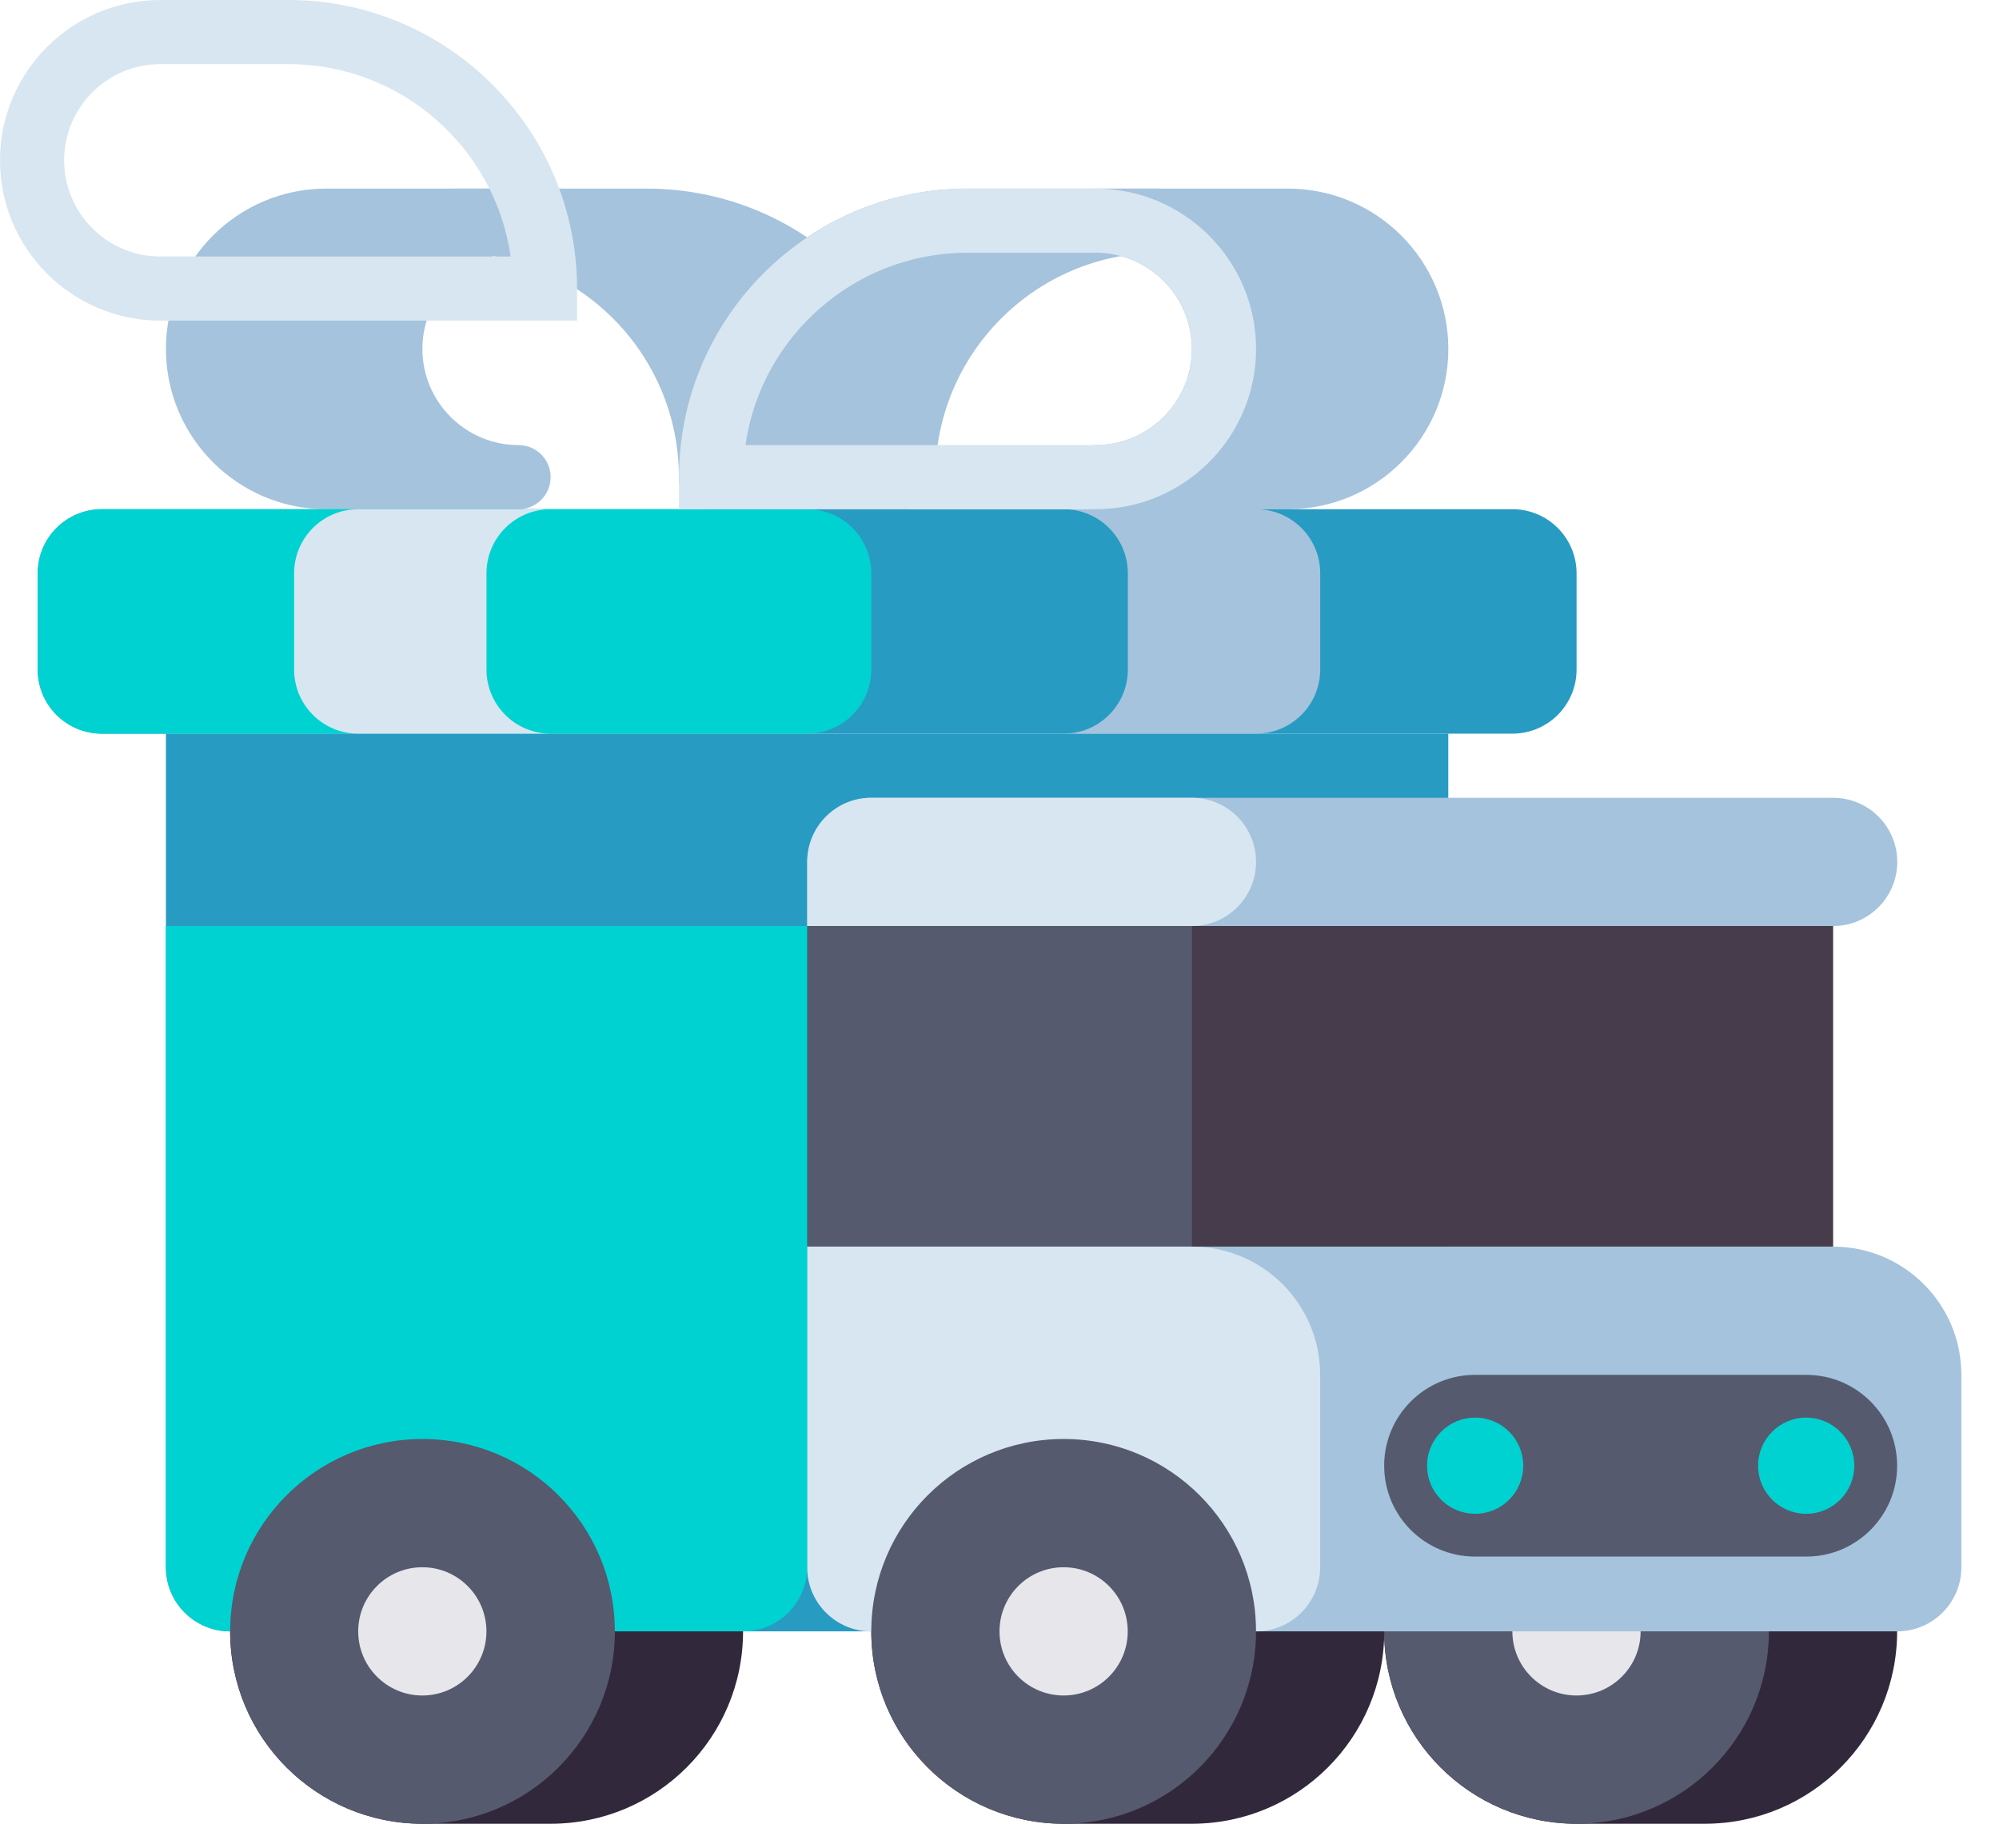 <svg width="53" height="49" viewBox="0 0 53 49" fill="none" xmlns="http://www.w3.org/2000/svg">
<path d="M38.399 41.55V19.45H4.399V41.55C4.399 42.489 5.16 43.25 6.099 43.25H36.699C37.638 43.25 38.399 42.489 38.399 41.55Z" fill="#289BC3"/>
<path d="M14.601 38.15H11.201C8.385 38.15 6.102 40.433 6.102 43.25C6.102 46.066 8.385 48.35 11.201 48.35H14.601C17.418 48.35 19.701 46.066 19.701 43.25C19.701 40.433 17.418 38.15 14.601 38.15Z" fill="#32283C"/>
<path d="M45.199 38.15H41.799C38.982 38.15 36.699 40.433 36.699 43.25C36.699 46.066 38.982 48.35 41.799 48.35H45.199C48.015 48.35 50.299 46.066 50.299 43.25C50.299 40.433 48.015 38.15 45.199 38.15Z" fill="#32283C"/>
<path d="M41.799 48.35C44.615 48.35 46.899 46.066 46.899 43.25C46.899 40.433 44.615 38.15 41.799 38.15C38.982 38.15 36.699 40.433 36.699 43.25C36.699 46.066 38.982 48.35 41.799 48.35Z" fill="#555A6E"/>
<path d="M41.798 44.95C42.736 44.95 43.498 44.189 43.498 43.25C43.498 42.311 42.736 41.55 41.798 41.55C40.859 41.55 40.098 42.311 40.098 43.25C40.098 44.189 40.859 44.95 41.798 44.95Z" fill="#E6E6EB"/>
<path d="M31.601 38.15H28.201C25.384 38.15 23.101 40.433 23.101 43.25C23.101 46.066 25.384 48.35 28.201 48.35H31.601C34.418 48.35 36.701 46.066 36.701 43.25C36.701 40.433 34.418 38.15 31.601 38.15Z" fill="#32283C"/>
<path d="M48.602 21.15H23.102C22.163 21.15 21.402 21.911 21.402 22.85V24.55H48.602C49.541 24.55 50.302 23.789 50.302 22.85C50.302 21.911 49.541 21.15 48.602 21.15Z" fill="#A5C3DC"/>
<path d="M31.602 21.15H23.102C22.163 21.15 21.402 21.911 21.402 22.85V24.55H31.602C32.541 24.55 33.302 23.789 33.302 22.85C33.302 21.911 32.541 21.15 31.602 21.15Z" fill="#D7E6F0"/>
<path d="M21.402 24.55H48.602V33.05H21.402V24.55Z" fill="#463C4B"/>
<path d="M21.402 24.55H31.602V33.05H21.402V24.55Z" fill="#555A6E"/>
<path d="M50.302 43.25H23.102C22.163 43.25 21.402 42.489 21.402 41.55V33.05H48.602C50.48 33.05 52.002 34.572 52.002 36.45V41.55C52.002 42.489 51.241 43.25 50.302 43.25Z" fill="#A5C3DC"/>
<path d="M33.302 43.25H23.102C22.163 43.25 21.402 42.489 21.402 41.55V33.05H31.602C33.48 33.05 35.002 34.572 35.002 36.45V41.55C35.002 42.489 34.241 43.25 33.302 43.25Z" fill="#D7E6F0"/>
<path d="M39.107 36.45H47.891C49.221 36.45 50.299 37.528 50.299 38.858C50.299 40.188 49.221 41.267 47.89 41.267H39.107C37.777 41.267 36.699 40.188 36.699 38.858C36.699 37.528 37.777 36.45 39.107 36.45V36.45Z" fill="#555A6E"/>
<path d="M39.111 40.133C39.815 40.133 40.386 39.562 40.386 38.858C40.386 38.154 39.815 37.583 39.111 37.583C38.407 37.583 37.836 38.154 37.836 38.858C37.836 39.562 38.407 40.133 39.111 40.133Z" fill="#00D2D2"/>
<path d="M47.888 40.133C48.592 40.133 49.163 39.562 49.163 38.858C49.163 38.154 48.592 37.583 47.888 37.583C47.184 37.583 46.613 38.154 46.613 38.858C46.613 39.562 47.184 40.133 47.888 40.133Z" fill="#00D2D2"/>
<path d="M17.15 5H12.05C11.58 5 11.2 5.381 11.2 5.85C11.2 6.319 11.58 6.7 12.05 6.7C15.331 6.7 18 9.369 18 12.65C18 13.119 18.38 13.5 18.85 13.5H23.95C24.419 13.5 24.8 13.119 24.8 12.65C24.8 8.432 21.368 5 17.15 5Z" fill="#A5C3DC"/>
<path d="M30.749 5H25.649C21.431 5 18 8.432 18 12.65C18 13.119 18.38 13.5 18.849 13.5H23.95C24.419 13.5 24.799 13.119 24.799 12.65C24.799 9.369 27.469 6.7 30.749 6.7C31.219 6.7 31.599 6.319 31.599 5.85C31.599 5.381 31.219 5 30.749 5Z" fill="#A5C3DC"/>
<path d="M34.15 5H29.05C28.58 5 28.2 5.381 28.2 5.85C28.2 6.319 28.58 6.7 29.05 6.7C30.456 6.7 31.6 7.844 31.6 9.25C31.6 10.656 30.456 11.8 29.05 11.8C28.58 11.8 28.2 12.181 28.2 12.65C28.2 13.119 28.58 13.5 29.05 13.5H34.15C36.493 13.5 38.4 11.593 38.4 9.25C38.4 6.907 36.493 5 34.15 5Z" fill="#A5C3DC"/>
<path d="M13.749 11.8C12.343 11.8 11.199 10.656 11.199 9.25C11.199 7.844 12.343 6.7 13.749 6.7C14.218 6.7 14.599 6.319 14.599 5.85C14.599 5.381 14.218 5 13.749 5H8.649C6.305 5 4.399 6.907 4.399 9.25C4.399 11.593 6.305 13.5 8.649 13.5H13.749C14.218 13.5 14.599 13.119 14.599 12.65C14.599 12.181 14.218 11.8 13.749 11.8Z" fill="#A5C3DC"/>
<path d="M40.1 13.5H2.7C1.761 13.5 1 14.261 1 15.2V17.75C1 18.689 1.761 19.45 2.7 19.45H40.1C41.039 19.45 41.8 18.689 41.8 17.75V15.2C41.8 14.261 41.039 13.5 40.1 13.5Z" fill="#289BC3"/>
<path d="M19.699 43.25H6.099C5.16 43.25 4.399 42.489 4.399 41.55V24.55H21.399V41.55C21.399 42.489 20.638 43.25 19.699 43.25Z" fill="#00D2D2"/>
<path d="M21.4 13.5H2.7C1.761 13.5 1 14.261 1 15.2V17.75C1 18.689 1.761 19.45 2.7 19.45H21.4C22.339 19.45 23.1 18.689 23.1 17.75V15.2C23.1 14.261 22.339 13.5 21.4 13.5Z" fill="#00D2D2"/>
<path d="M12.898 17.75C12.898 18.689 13.659 19.45 14.598 19.45H9.498C8.559 19.45 7.798 18.689 7.798 17.75V15.2C7.798 14.261 8.559 13.5 9.498 13.5H14.598C13.659 13.5 12.898 14.261 12.898 15.2V17.75Z" fill="#D7E6F0"/>
<path d="M29.903 17.75C29.903 18.689 29.142 19.45 28.203 19.45H33.303C34.242 19.45 35.003 18.689 35.003 17.75V15.2C35.003 14.261 34.242 13.5 33.303 13.5H28.203C29.142 13.5 29.903 14.261 29.903 15.2V17.75Z" fill="#A5C3DC"/>
<path d="M29.053 13.5H18.003V12.65C18.003 8.432 21.435 5 25.653 5H29.053C31.396 5 33.303 6.907 33.303 9.25C33.303 11.593 31.396 13.5 29.053 13.5ZM19.764 11.8H29.053C30.459 11.8 31.603 10.656 31.603 9.25C31.603 7.844 30.459 6.7 29.053 6.7H25.653C22.661 6.7 20.177 8.92 19.764 11.8Z" fill="#D7E6F0"/>
<path d="M15.3 8.5H4.25C1.907 8.5 0 6.593 0 4.25C0 1.907 1.907 0 4.25 0H7.65C11.868 0 15.3 3.432 15.3 7.65V8.5ZM4.25 1.7C2.844 1.7 1.7 2.844 1.7 4.25C1.7 5.656 2.844 6.8 4.25 6.8H13.539C13.126 3.92 10.642 1.7 7.65 1.7H4.25Z" fill="#D7E6F0"/>
<path d="M28.201 48.35C31.018 48.35 33.301 46.066 33.301 43.25C33.301 40.433 31.018 38.15 28.201 38.15C25.384 38.15 23.101 40.433 23.101 43.25C23.101 46.066 25.384 48.35 28.201 48.35Z" fill="#555A6E"/>
<path d="M28.2 44.95C29.139 44.95 29.9 44.189 29.9 43.25C29.9 42.311 29.139 41.55 28.2 41.55C27.261 41.55 26.5 42.311 26.5 43.25C26.5 44.189 27.261 44.95 28.2 44.95Z" fill="#E6E6EB"/>
<path d="M11.201 48.35C14.018 48.35 16.302 46.066 16.302 43.25C16.302 40.433 14.018 38.15 11.201 38.15C8.385 38.15 6.102 40.433 6.102 43.25C6.102 46.066 8.385 48.35 11.201 48.35Z" fill="#555A6E"/>
<path d="M11.197 44.95C12.136 44.95 12.897 44.189 12.897 43.25C12.897 42.311 12.136 41.55 11.197 41.55C10.258 41.55 9.497 42.311 9.497 43.25C9.497 44.189 10.258 44.95 11.197 44.95Z" fill="#E6E6EB"/>
</svg>

